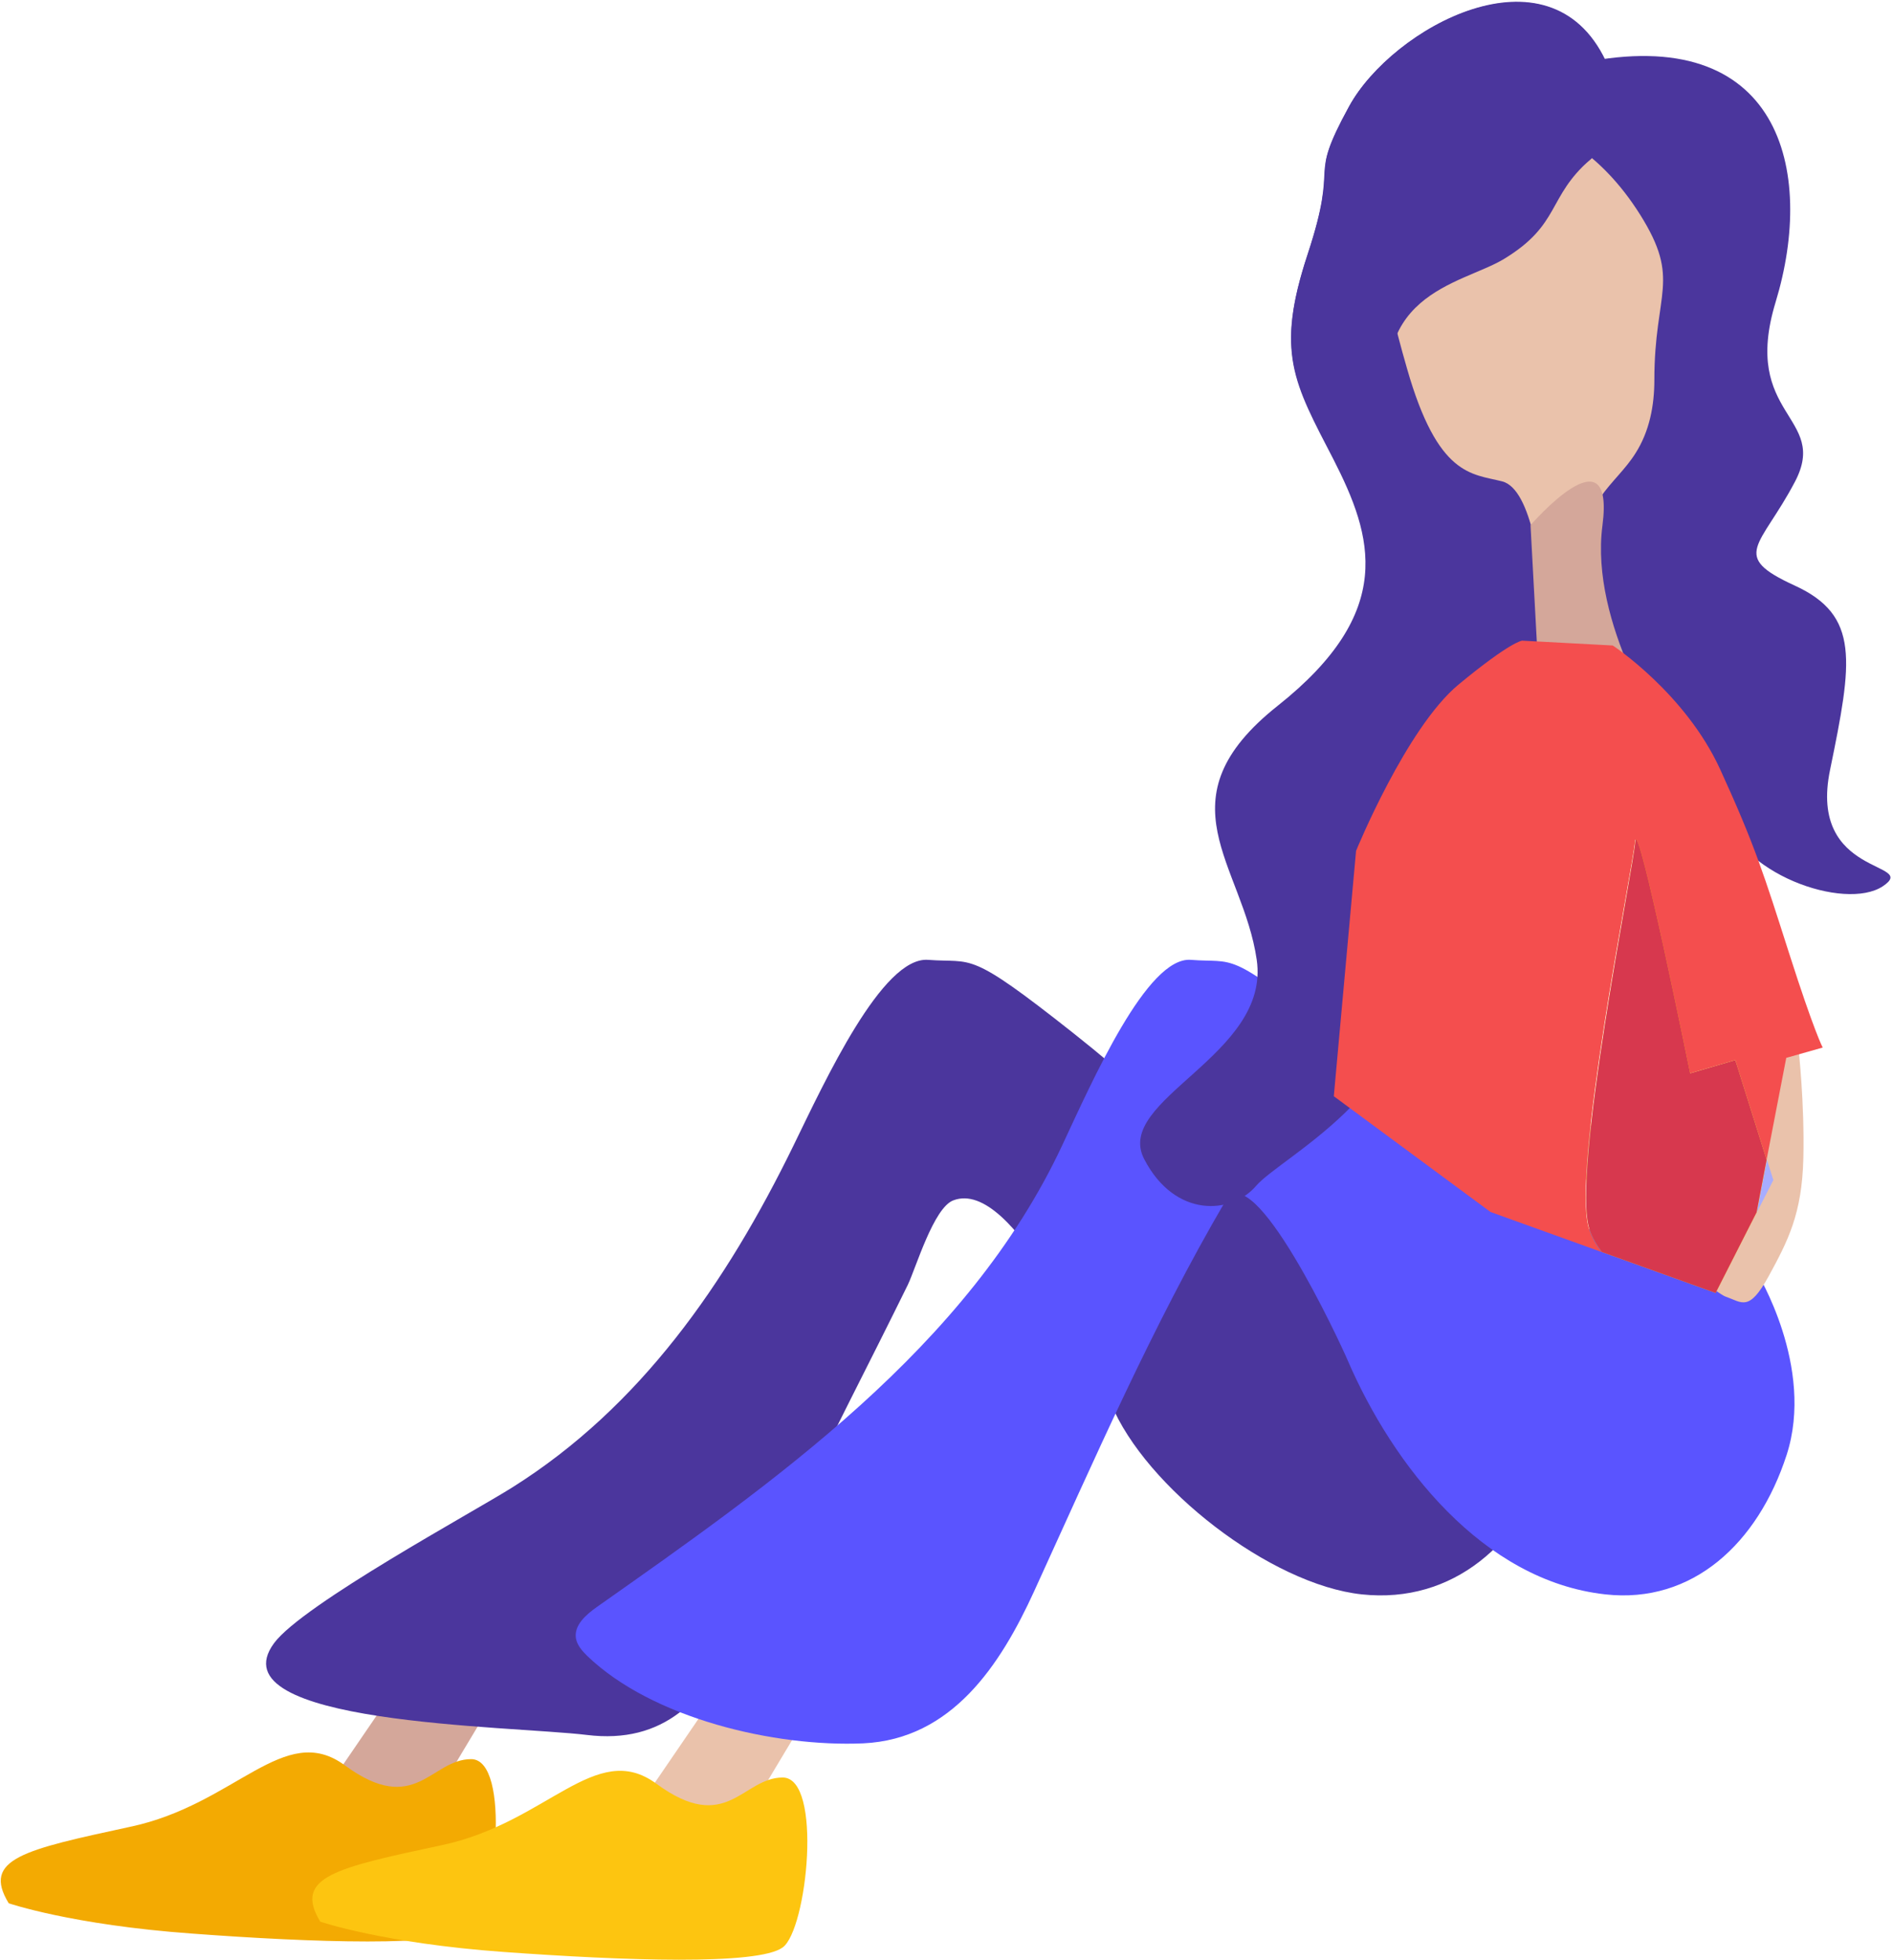 <svg width="587" height="608" viewBox="0 0 587 608" fill="none" xmlns="http://www.w3.org/2000/svg">
<path d="M156 474.7L105.3 548.9L128.4 568.4L176.7 487.8C176.6 487.9 165.6 475.4 156 474.7Z" fill="#D4A79A"/>
<path d="M2.7 590.3C2.7 590.3 22.2 597 59.5 599.7C96.9 602.5 138.5 603.9 146.1 598.3C153.7 592.8 158.6 545.6 146.1 545.6C133.6 545.6 128.8 563.6 106.9 547.5C88.1 533.7 73.1 559.7 40.3 566.6C7.5 573.7 -5.7 576.5 2.7 590.3Z" fill="#F3AA02"/>
<path d="M471.4 394.5C466.9 386.1 442.7 390.8 413.6 380C384.6 369.2 365.8 346.5 332.8 320.4C299.8 294.3 302.1 298.8 287.8 297.7C273.6 296.6 255.9 335.1 246 355.4C225.1 398.2 198.5 436.4 158.9 461.3C146.9 468.9 93.9 497.6 85 509.6C66.3 534.9 158.1 535.2 182 538.1C205.7 541 219 527.5 228.7 506.2C239.7 481.9 251.7 458.1 263.6 434.3C269.6 422.4 275.6 410.5 281.5 398.5C284 393.3 289.5 374.6 295.6 372.3C314.4 365.1 339.2 422.4 344.5 435.3C355.1 461.2 394 491.5 422.3 494.5C450.6 497.5 471.8 478.7 481.1 451.3C490.3 423.9 471.4 394.5 471.4 394.5Z" fill="#4B369D"/>
<path d="M252.6 480.4L201.9 554.6L225 574.1L273.3 493.5C273.3 493.5 262.2 481 252.6 480.4Z" fill="#EAC2AB"/>
<path d="M99.3 596C99.3 596 118.8 602.7 156.1 605.4C193.4 608.1 235.1 609.6 242.7 604C250.3 598.5 255.2 551.3 242.7 551.3C230.2 551.3 225.4 569.3 203.5 553.2C184.7 539.4 169.7 565.4 136.9 572.3C104.2 579.3 90.9 582.1 99.3 596Z" fill="#FDC510"/>
<path d="M544.7 394.5C540.4 386.1 517.3 390.8 489.5 380C461.7 369.2 443.8 346.5 412.3 320.4C380.8 294.3 382.9 298.8 369.3 297.7C355.7 296.6 338.8 335.1 329.3 355.4C300 417.9 239.9 459.8 185.1 498.4C181.7 500.8 177.9 504.1 178.6 508.2C179 510.3 180.5 512 182 513.5C202.3 533.1 240.4 541.9 267.7 540.7C295.2 539.4 310.2 516.4 320.6 493.7C339.2 453 357.4 411.1 380 372.5C388.5 358 415.6 416.5 417.9 421.9C431.9 454.4 459.8 490.3 497.8 494.5C524.8 497.5 545.1 478.7 554 451.3C562.9 423.9 544.7 394.5 544.7 394.5Z" fill="#5A54FF"/>
<path d="M439.7 56.6C439.7 56.6 418.8 72 427.1 106.6C435.4 141.2 461.3 170.7 471.7 168.7C500.5 162.9 510.6 142.6 520.6 125.1C532.9 103.7 508.5 51.3 508.5 51.3L485.5 38.9L439.7 56.6Z" fill="#EAC2AB"/>
<path d="M481.3 41.3C481.3 41.3 495.8 46.2 508.6 66.6C521.4 87 513 90.4 513 117.8C513 125.8 511.5 133.7 507.2 140.5C504.1 145.5 499.6 149.4 496.3 154.2C492.2 160.3 490.9 167.2 491.2 174.6C491.9 190.1 494.4 202.9 508.1 211.6C522.9 221 529.899 233.6 533.799 250.7C538.499 271.1 572.1 282.6 583.799 274.9C595.499 267.1 560.5 272.3 567.5 238.7C574.4 205.1 576.799 190.9 556.5 181.6C536.2 172.3 545.9 169.8 556.6 149.4C567.299 129 539.799 129.2 550.6 93.7C563.1 52.6 551.799 6.9 490.4 19.5C429 32.1 481.3 41.3 481.3 41.3Z" fill="#4B369D"/>
<path d="M466.4 80.3C484 69.6 479.7 61.2 493.1 49.5C506.4 37.8 497.9 18.8 497.9 18.8C480.3 -18.2 431.7 8.6 418.4 32.9C405.1 57.2 415.7 48 405.6 78.6C398.6 99.7 399.2 110.7 404.3 123.3L433 134.9C421.3 90.9 453.1 88.4 466.4 80.3Z" fill="#4B369D"/>
<path d="M537.8 364.7C537.8 364.7 537.8 376.6 533.3 374.4C528.8 372.2 486.2 345.7 480.6 339.4C475 333.1 461.8 310.4 461.2 305.9C460.6 301.4 462.7 301.1 453.9 302.4C445 303.7 429.1 308.7 431.4 311.5C433.8 314.3 440.5 312.4 440.5 312.4C440.5 312.4 432.7 317.4 436.5 318C440.3 318.6 451.6 316.5 451.6 319.9C451.6 323.4 451 335 453.5 340.9C456.1 346.7 459.3 348.7 467.8 350.6C476.2 352.5 477.7 351.9 484.6 359C491.5 366.1 530.2 400.5 535.2 402.2C540.2 403.9 542.3 407 548.4 395.9C554.4 384.9 558.8 376.5 559.2 359.2C559.6 341.9 557.7 325.3 557.7 325.3L538.5 328.8C538.2 328.8 540 348.3 537.8 364.7Z" fill="#EAC2AB"/>
<path d="M497.8 18.9C497.8 18.9 506.3 37.9 493 49.6C479.7 61.3 461.5 52 443.9 62.7C426.3 73.4 428.2 86.1 436.3 114.3C445.9 147.9 456.4 146.9 465.8 149.3C475.2 151.7 478 178 479.1 190.2C480.2 202.4 481.8 210.6 448.2 227.2C414.6 243.7 432.9 269 436.3 301.8C440 338.1 397 359 389.5 367.8C382 376.6 364.4 378 354.8 359.5C345.2 341 394 327.4 389.7 297.7C385.4 268 359.4 248.1 396.2 218.9C433 189.7 425.7 166.4 413.5 142.5C401.2 118.7 395.4 109.4 405.5 78.8C415.6 48.1 405 57.4 418.3 33.1C431.6 8.8 480.2 -18.1 497.8 18.9Z" fill="#4B369D"/>
<path d="M474.6 162.9L477.3 212.9L516.4 228C516.4 228 492.9 193.6 496.9 163C500.9 132.4 474.6 162.9 474.6 162.9Z" fill="#D4A79A"/>
<path d="M565.2 324.9C565.2 324.9 562.6 320.1 554.8 295.7C547 271.3 544.2 262.2 533.4 238.6C522.6 215 500.1 200.2 500.1 200.2L472 198.7C472 198.7 468.5 198.9 452.3 212.3C436.1 225.7 420.5 263.9 420.5 263.9L413.6 340L462.2 375.9L496.6 388.3C494.9 386.1 493.6 383.8 492.8 381.3C487 364.2 506.3 269.4 507 261C507.6 252.6 524 332.9 524 332.9L538.1 328.8L547.8 359.7L553.9 328.1L565.2 324.9Z" fill="#F44E4E"/>
<path d="M549.9 366L547.9 359.7L544.8 376L549.9 366Z" fill="url(#paint0_linear_4_52)"/>
<path d="M524.1 332.9C524.1 332.9 507.8 252.5 507.1 261C506.5 269.4 487.2 364.2 492.9 381.3C493.7 383.8 495.1 386.1 496.7 388.3L532 401L544.7 376L547.8 359.7L538.1 328.8L524.1 332.9Z" fill="#FDC510"/>
<path d="M524.1 332.9C524.1 332.9 507.8 252.5 507.1 261C506.5 269.4 487.2 364.2 492.9 381.3C493.7 383.8 495.1 386.1 496.7 388.3L532 401L544.7 376L547.8 359.7L538.1 328.8L524.1 332.9Z" fill="#D7384E"/>
<defs>
<linearGradient id="paint0_linear_4_52" x1="571.014" y1="298.865" x2="483.322" y2="267.843" gradientUnits="userSpaceOnUse">
<stop stop-color="#A7ADFF"/>
<stop offset="1" stop-color="#E3E5FC"/>
</linearGradient>
</defs>
</svg>
